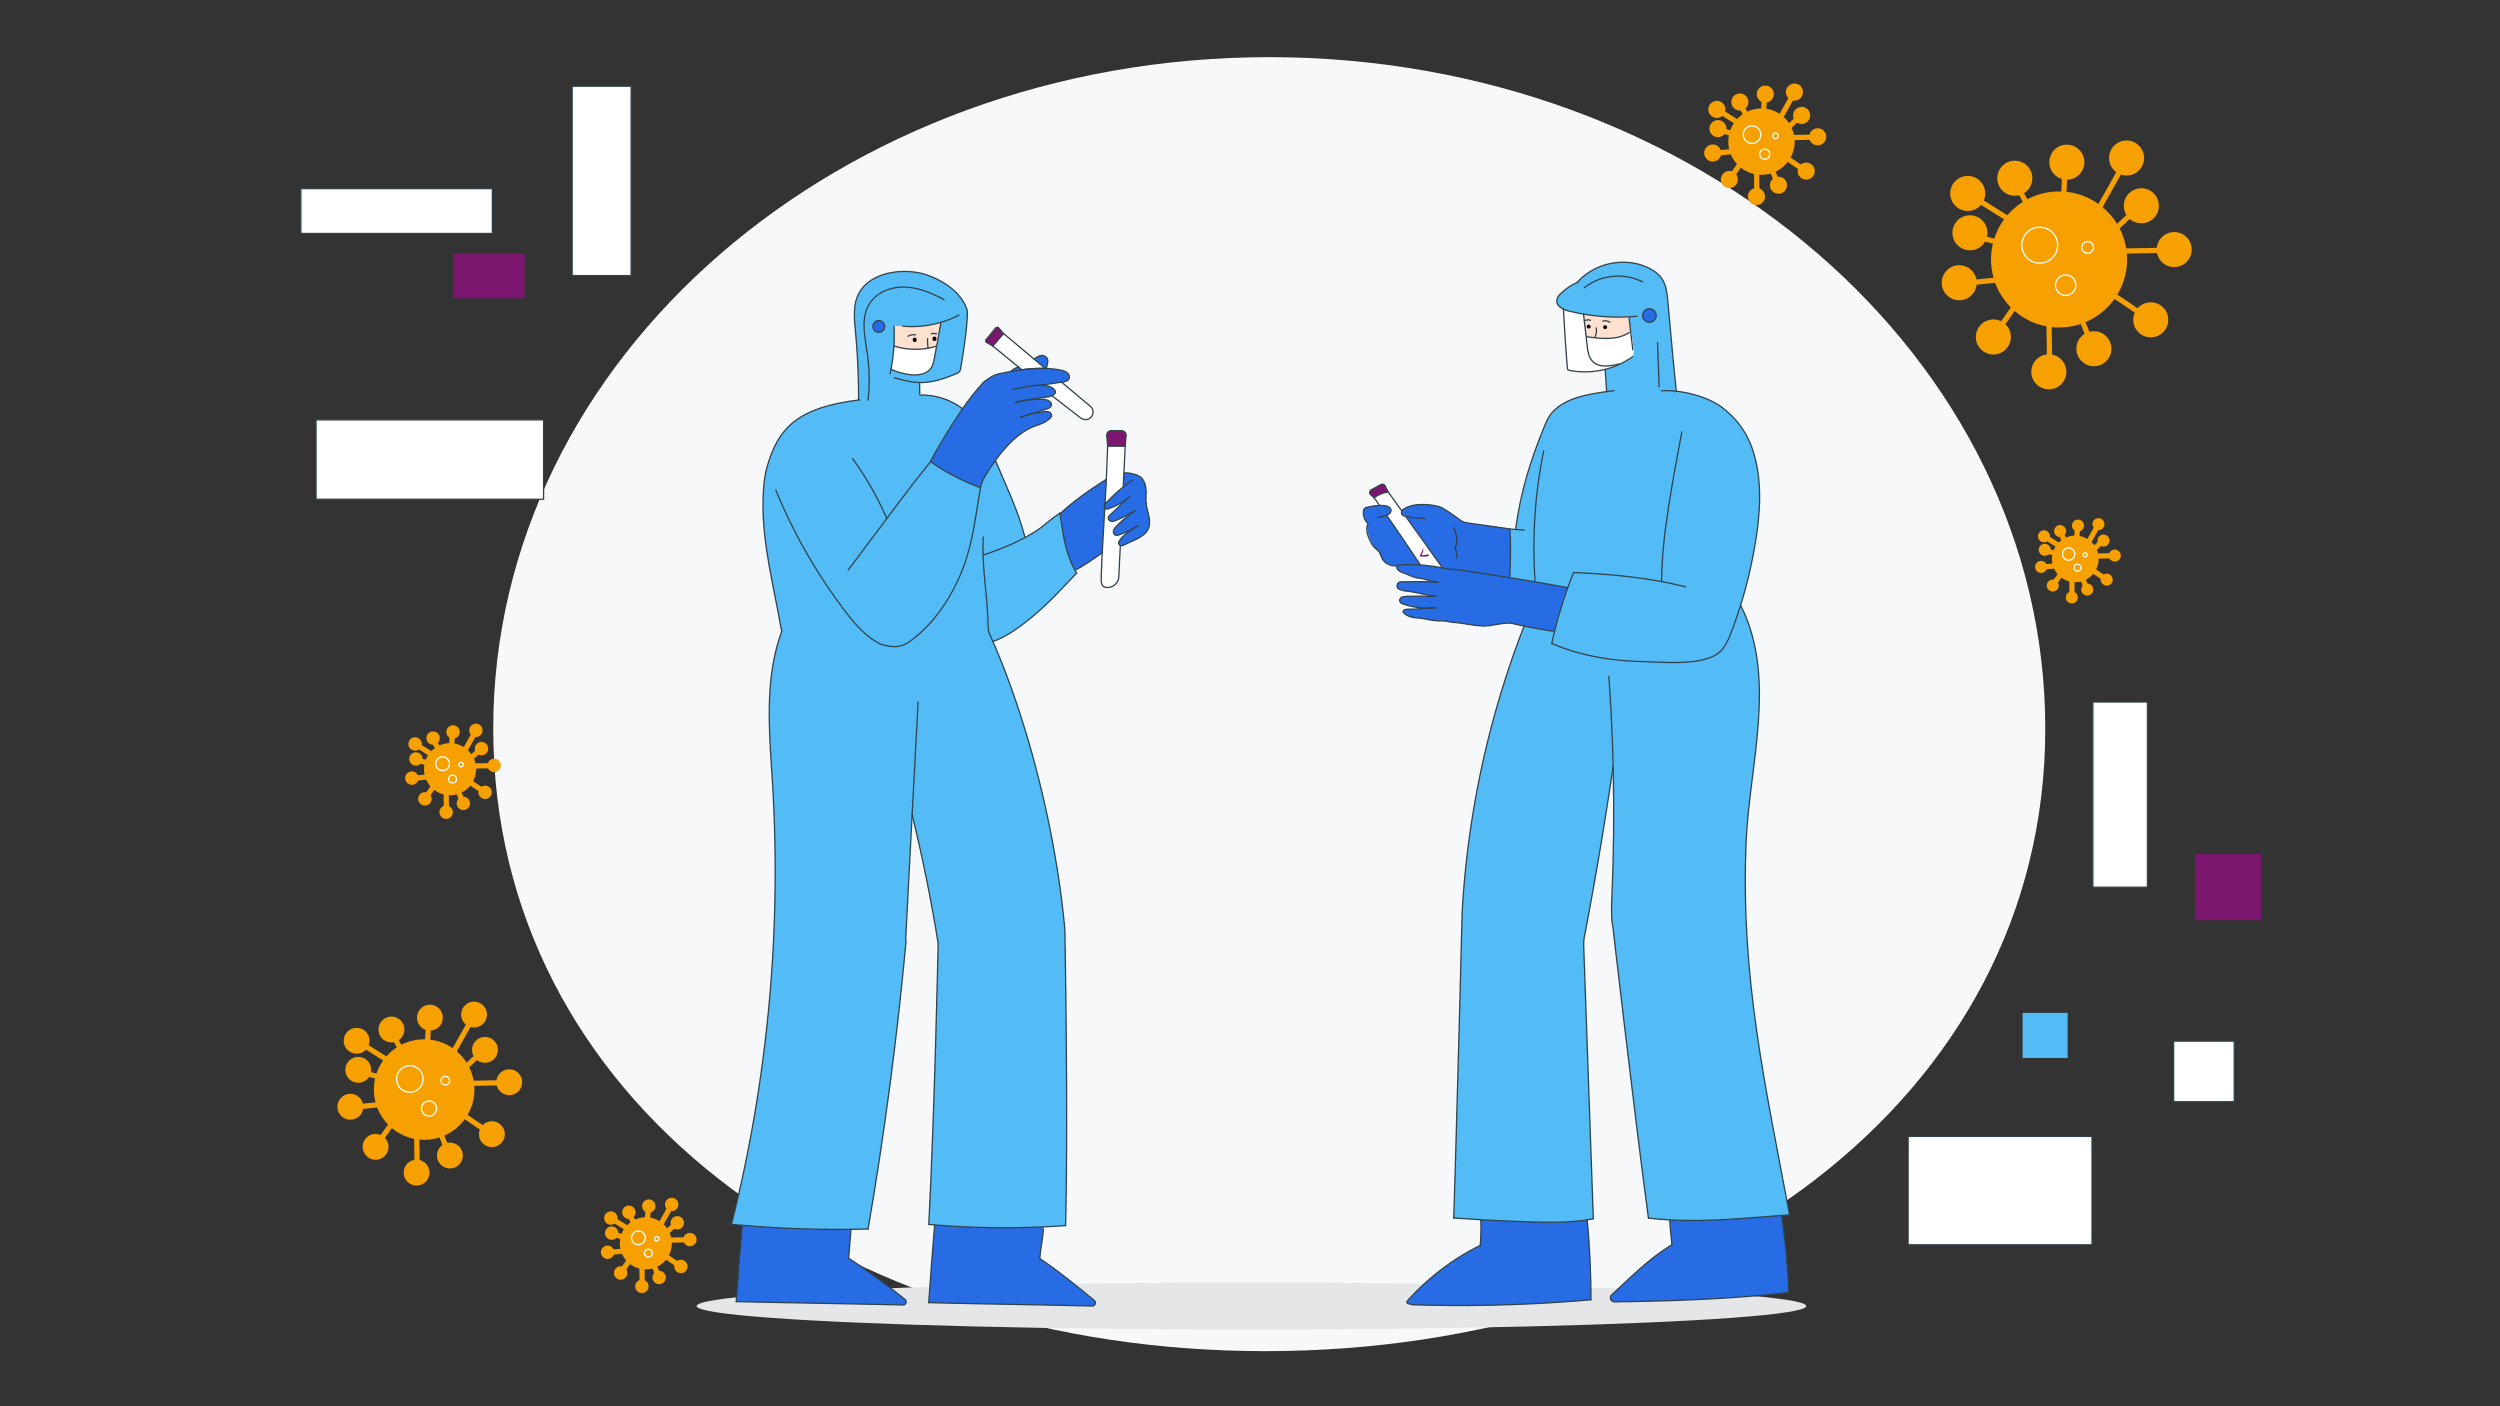 <svg xmlns="http://www.w3.org/2000/svg" viewBox="0 0 1920 1080"><rect x="0" y="0" width="1920" height="1080" fill="#333333" stroke="none"/><defs><style>.cls-1{fill:#f7f8fa;}.cls-2,.cls-9{fill:#fff;}.cls-12,.cls-13,.cls-2{stroke:#31434d;}.cls-12,.cls-13,.cls-2,.cls-6,.cls-7{stroke-linecap:round;stroke-miterlimit:10;}.cls-3{fill:#7b176e;}.cls-4{fill:#53bcf7;}.cls-5{fill:#f6a001;}.cls-12,.cls-6,.cls-7{fill:none;}.cls-6{stroke:#f6a001;stroke-width:4px;}.cls-7{stroke:#fff;}.cls-8{fill:#e5e6e8;}.cls-10,.cls-13{fill:#276ce4;}.cls-11{fill:#ffe1cf;}</style></defs><title>2019-nC0v10</title><g id="background"><path class="cls-1" d="M1570.77,559.55c0,284.79-269.68,478.13-598.83,478.13S378.81,844.34,378.81,559.55,645.64,43.9,974.79,43.9,1570.77,274.77,1570.77,559.55Z"/><rect class="cls-2" x="439.41" y="66.2" width="45.3" height="145.45"/><rect class="cls-3" x="347.88" y="195" width="55.01" height="34.1"/><rect class="cls-2" x="242.72" y="322.46" width="174.74" height="60.96"/><rect class="cls-2" x="1607.31" y="539.16" width="41.92" height="142.18"/><rect class="cls-3" x="1685.77" y="655.92" width="50.84" height="50.84"/><rect class="cls-2" x="1465.44" y="872.78" width="141.22" height="83.22"/><rect class="cls-2" x="1669.34" y="799.59" width="46.55" height="46.55"/><rect class="cls-4" x="1553.36" y="777.9" width="34.6" height="34.6"/><rect class="cls-2" x="231.05" y="144.85" width="147.07" height="34.45"/><circle class="cls-5" cx="1581.37" cy="199.27" r="52.25"/><line class="cls-6" x1="1573.48" y1="233.33" x2="1574.12" y2="284.56"/><line class="cls-6" x1="1511.21" y1="148.57" x2="1552.52" y2="174.55"/><line class="cls-6" x1="1604.72" y1="172.93" x2="1631.85" y2="124.59"/><line class="cls-6" x1="1542.92" y1="214.11" x2="1508.1" y2="217.64"/><line class="cls-6" x1="1586.38" y1="120.19" x2="1583.33" y2="183.16"/><polyline class="cls-6" points="1638.53 162.75 1606.05 193.2 1666.22 192.18"/><line class="cls-6" x1="1556.3" y1="222.53" x2="1531.53" y2="257.79"/><line class="cls-6" x1="1587.53" y1="217.93" x2="1605.41" y2="261.86"/><line class="cls-6" x1="1600.29" y1="211.17" x2="1644.47" y2="241.04"/><path class="cls-6" d="M1518.72,182.45c14.6,2.35,16.22,5.05,30.81,7.4"/><path class="cls-6" d="M1549.83,142.84c4.72,12.33,10.23,16.64,15,29"/><circle class="cls-5" cx="1669.79" cy="191.67" r="13.46"/><circle class="cls-5" cx="1511.21" cy="148.57" r="13.46"/><circle class="cls-5" cx="1644.56" cy="158.03" r="13.46"/><circle class="cls-5" cx="1547.38" cy="136.88" r="13.46"/><circle class="cls-5" cx="1587.34" cy="124.54" r="13.46"/><circle class="cls-5" cx="1512.92" cy="178.8" r="13.46"/><circle class="cls-5" cx="1633.22" cy="121.34" r="13.46"/><circle class="cls-5" cx="1530.9" cy="258.79" r="13.46"/><circle class="cls-5" cx="1504.7" cy="217.15" r="13.46"/><circle class="cls-5" cx="1608.11" cy="267.81" r="13.46"/><circle class="cls-5" cx="1651.76" cy="245.63" r="13.46"/><circle class="cls-5" cx="1573.49" cy="285.56" r="13.46"/><circle class="cls-7" cx="1566.51" cy="188.28" r="13.78"/><circle class="cls-7" cx="1603.33" cy="190.05" r="4.48"/><circle class="cls-7" cx="1586.45" cy="219.01" r="7.85"/><circle class="cls-5" cx="325.75" cy="836.78" r="38.62"/><line class="cls-6" x1="319.92" y1="861.95" x2="320.39" y2="899.82"/><line class="cls-6" x1="273.89" y1="799.3" x2="304.43" y2="818.5"/><line class="cls-6" x1="343.01" y1="817.31" x2="363.07" y2="781.57"/><line class="cls-6" x1="297.33" y1="847.74" x2="271.6" y2="850.35"/><line class="cls-6" x1="329.45" y1="778.33" x2="327.2" y2="824.87"/><polyline class="cls-6" points="368 809.78 343.99 832.29 388.47 831.53"/><line class="cls-6" x1="307.22" y1="853.97" x2="288.91" y2="880.03"/><line class="cls-6" x1="330.31" y1="850.57" x2="343.52" y2="883.04"/><line class="cls-6" x1="339.73" y1="845.57" x2="372.39" y2="867.65"/><path class="cls-6" d="M279.45,824.34c10.78,1.74,12,3.73,22.77,5.47"/><path class="cls-6" d="M302.44,795.07c3.49,9.11,7.56,12.3,11.05,21.41"/><circle class="cls-5" cx="391.1" cy="831.16" r="9.95"/><circle class="cls-5" cx="273.89" cy="799.3" r="9.95"/><circle class="cls-5" cx="372.46" cy="806.3" r="9.95"/><circle class="cls-5" cx="300.63" cy="790.66" r="9.95"/><circle class="cls-5" cx="330.16" cy="781.54" r="9.95"/><circle class="cls-5" cx="275.15" cy="821.64" r="9.95"/><circle class="cls-5" cx="364.08" cy="779.18" r="9.95"/><circle class="cls-5" cx="288.45" cy="880.77" r="9.95"/><circle class="cls-5" cx="269.08" cy="849.99" r="9.95"/><circle class="cls-5" cx="345.52" cy="887.44" r="9.95"/><circle class="cls-5" cx="377.78" cy="871.04" r="9.95"/><circle class="cls-5" cx="319.93" cy="900.56" r="9.95"/><circle class="cls-7" cx="314.77" cy="828.65" r="10.19"/><circle class="cls-7" cx="341.99" cy="829.96" r="3.31"/><circle class="cls-7" cx="329.5" cy="851.37" r="5.8"/><circle class="cls-5" cx="495.98" cy="954.88" r="20"/><line class="cls-6" x1="492.96" y1="967.92" x2="493.21" y2="987.53"/><line class="cls-6" x1="469.13" y1="935.47" x2="484.94" y2="945.42"/><line class="cls-6" x1="504.92" y1="944.8" x2="515.31" y2="926.29"/><line class="cls-6" x1="481.26" y1="960.56" x2="467.94" y2="961.91"/><line class="cls-6" x1="497.9" y1="924.61" x2="496.73" y2="948.72"/><polyline class="cls-6" points="517.87 940.9 505.43 952.56 528.47 952.17"/><line class="cls-6" x1="486.39" y1="963.78" x2="476.91" y2="977.28"/><line class="cls-6" x1="498.34" y1="962.02" x2="505.19" y2="978.84"/><line class="cls-6" x1="503.23" y1="959.44" x2="520.14" y2="970.87"/><path class="cls-6" d="M472,948.44c5.59.9,6.21,1.93,11.8,2.83"/><path class="cls-6" d="M483.91,933.28c1.81,4.72,3.92,6.37,5.72,11.09"/><circle class="cls-5" cx="529.83" cy="951.97" r="5.15"/><circle class="cls-5" cx="469.13" cy="935.47" r="5.15"/><circle class="cls-5" cx="520.17" cy="939.1" r="5.15"/><circle class="cls-5" cx="482.97" cy="931" r="5.15"/><circle class="cls-5" cx="498.27" cy="926.27" r="5.15"/><circle class="cls-5" cx="469.78" cy="947.04" r="5.15"/><circle class="cls-5" cx="515.83" cy="925.05" r="5.15"/><circle class="cls-5" cx="476.67" cy="977.66" r="5.15"/><circle class="cls-5" cx="466.64" cy="961.73" r="5.15"/><circle class="cls-5" cx="506.22" cy="981.12" r="5.15"/><circle class="cls-5" cx="522.93" cy="972.63" r="5.15"/><circle class="cls-5" cx="492.97" cy="987.91" r="5.15"/><circle class="cls-7" cx="490.3" cy="950.67" r="5.28"/><circle class="cls-7" cx="504.39" cy="951.35" r="1.71"/><circle class="cls-7" cx="497.93" cy="962.44" r="3"/><circle class="cls-5" cx="345.64" cy="590.75" r="20"/><line class="cls-6" x1="342.61" y1="603.78" x2="342.86" y2="623.4"/><line class="cls-6" x1="318.78" y1="571.34" x2="334.59" y2="581.28"/><line class="cls-6" x1="354.57" y1="580.66" x2="364.96" y2="562.16"/><line class="cls-6" x1="330.92" y1="596.43" x2="317.59" y2="597.78"/><line class="cls-6" x1="347.55" y1="560.48" x2="346.39" y2="584.58"/><polyline class="cls-6" points="367.52 576.77 355.08 588.42 378.12 588.03"/><line class="cls-6" x1="336.04" y1="599.65" x2="326.56" y2="613.15"/><line class="cls-6" x1="348" y1="597.89" x2="354.84" y2="614.71"/><line class="cls-6" x1="352.88" y1="595.3" x2="369.79" y2="606.74"/><path class="cls-6" d="M321.65,584.31c5.59.9,6.21,1.93,11.8,2.83"/><path class="cls-6" d="M333.56,569.15c1.81,4.71,3.92,6.37,5.72,11.08"/><circle class="cls-5" cx="379.48" cy="587.84" r="5.15"/><circle class="cls-5" cx="318.78" cy="571.34" r="5.15"/><circle class="cls-5" cx="369.82" cy="574.96" r="5.15"/><circle class="cls-5" cx="332.63" cy="566.87" r="5.15"/><circle class="cls-5" cx="347.92" cy="562.14" r="5.15"/><circle class="cls-5" cx="319.43" cy="582.91" r="5.15"/><circle class="cls-5" cx="365.49" cy="560.92" r="5.15"/><circle class="cls-5" cx="326.32" cy="613.53" r="5.15"/><circle class="cls-5" cx="316.29" cy="597.59" r="5.15"/><circle class="cls-5" cx="355.87" cy="616.98" r="5.15"/><circle class="cls-5" cx="372.58" cy="608.49" r="5.15"/><circle class="cls-5" cx="342.62" cy="623.78" r="5.15"/><circle class="cls-7" cx="339.95" cy="586.54" r="5.28"/><circle class="cls-7" cx="354.04" cy="587.22" r="1.71"/><circle class="cls-7" cx="347.58" cy="598.31" r="3"/><circle class="cls-5" cx="1352.81" cy="108.78" r="25.51"/><line class="cls-6" x1="1348.96" y1="125.41" x2="1349.27" y2="150.43"/><line class="cls-6" x1="1318.55" y1="84.03" x2="1338.73" y2="96.71"/><line class="cls-6" x1="1364.21" y1="95.92" x2="1377.47" y2="72.31"/><line class="cls-6" x1="1334.04" y1="116.03" x2="1317.04" y2="117.75"/><line class="cls-6" x1="1355.26" y1="70.17" x2="1353.77" y2="100.92"/><polyline class="cls-6" points="1380.73 90.95 1364.87 105.82 1394.25 105.32"/><line class="cls-6" x1="1340.57" y1="120.14" x2="1328.48" y2="137.35"/><line class="cls-6" x1="1355.82" y1="117.89" x2="1364.55" y2="139.34"/><line class="cls-6" x1="1362.05" y1="114.59" x2="1383.63" y2="129.18"/><path class="cls-6" d="M1322.22,100.57c7.13,1.14,7.92,2.46,15,3.61"/><path class="cls-6" d="M1337.41,81.23c2.31,6,5,8.12,7.3,14.14"/><circle class="cls-5" cx="1395.99" cy="105.07" r="6.57"/><circle class="cls-5" cx="1318.55" cy="84.03" r="6.57"/><circle class="cls-5" cx="1383.67" cy="88.65" r="6.57"/><circle class="cls-5" cx="1336.22" cy="78.32" r="6.57"/><circle class="cls-5" cx="1355.73" cy="72.29" r="6.57"/><circle class="cls-5" cx="1319.39" cy="98.78" r="6.57"/><circle class="cls-5" cx="1378.13" cy="70.73" r="6.57"/><circle class="cls-5" cx="1328.17" cy="137.84" r="6.57"/><circle class="cls-5" cx="1315.38" cy="117.51" r="6.57"/><circle class="cls-5" cx="1365.87" cy="142.25" r="6.57"/><circle class="cls-5" cx="1387.19" cy="131.42" r="6.57"/><circle class="cls-5" cx="1348.97" cy="150.92" r="6.57"/><circle class="cls-7" cx="1345.56" cy="103.41" r="6.73"/><circle class="cls-7" cx="1363.54" cy="104.28" r="2.19"/><circle class="cls-7" cx="1355.29" cy="118.42" r="3.83"/><circle class="cls-5" cx="1593.84" cy="429.26" r="17.91"/><line class="cls-6" x1="1591.13" y1="440.94" x2="1591.35" y2="458.51"/><line class="cls-6" x1="1569.78" y1="411.88" x2="1583.95" y2="420.79"/><line class="cls-6" x1="1601.84" y1="420.23" x2="1611.15" y2="403.66"/><line class="cls-6" x1="1580.66" y1="434.35" x2="1568.72" y2="435.56"/><line class="cls-6" x1="1595.56" y1="402.15" x2="1594.51" y2="423.74"/><polyline class="cls-6" points="1613.44 416.74 1602.3 427.18 1622.93 426.83"/><line class="cls-6" x1="1585.24" y1="437.24" x2="1576.75" y2="449.33"/><line class="cls-6" x1="1595.95" y1="435.66" x2="1602.08" y2="450.72"/><line class="cls-6" x1="1600.32" y1="433.34" x2="1615.47" y2="443.59"/><path class="cls-6" d="M1572.36,423.49c5,.81,5.56,1.74,10.56,2.54"/><path class="cls-6" d="M1583,409.92c1.61,4.22,3.5,5.7,5.12,9.93"/><circle class="cls-5" cx="1624.15" cy="426.66" r="4.62"/><circle class="cls-5" cx="1569.78" cy="411.88" r="4.62"/><circle class="cls-5" cx="1615.5" cy="415.13" r="4.62"/><circle class="cls-5" cx="1582.19" cy="407.87" r="4.62"/><circle class="cls-5" cx="1595.89" cy="403.64" r="4.62"/><circle class="cls-5" cx="1570.37" cy="422.24" r="4.62"/><circle class="cls-5" cx="1611.62" cy="402.55" r="4.62"/><circle class="cls-5" cx="1576.54" cy="449.67" r="4.62"/><circle class="cls-5" cx="1567.55" cy="435.39" r="4.62"/><circle class="cls-5" cx="1603.01" cy="452.76" r="4.62"/><circle class="cls-5" cx="1617.97" cy="445.16" r="4.62"/><circle class="cls-5" cx="1591.14" cy="458.85" r="4.62"/><circle class="cls-7" cx="1588.75" cy="425.5" r="4.72"/><circle class="cls-7" cx="1601.37" cy="426.1" r="1.54"/><circle class="cls-7" cx="1595.58" cy="436.03" r="2.69"/><ellipse class="cls-8" cx="961.09" cy="1003.05" rx="426.1" ry="18.09"/></g><g id="doctor2"><path class="cls-4" d="M1266.74,237.1a5.2,5.2,0,1,1-5.2,5.2A5.19,5.19,0,0,1,1266.74,237.1Z"/><path class="cls-3" d="M1063.77,373.28l2.3,4.54c-4.28.63-7,2-10.82,4.45l-2.49-2.17a2.4,2.4,0,0,1,.44-3.93l7.29-3.92A2.4,2.4,0,0,1,1063.77,373.28Z"/><path class="cls-9" d="M1059.56,388.22c-1.38-1.91-2.81-3.89-4.31-6,3.78-2.41,6.54-3.82,10.82-4.45l10.51,14.68a2.82,2.82,0,0,0,2,3.85c.3.07.59.13.89.18l28.41,39.67a132.75,132.75,0,0,0-17-2.27c-8.81-12.94-15.7-23.61-26-38.26l.39-.17c1.38-.64,2.82-1.65,3-3.16.35-2.66-3.14-4-5.83-4.1C1061.49,388.2,1060.52,388.19,1059.56,388.22Z"/><path class="cls-10" d="M1368.26,933.46a534.3,534.3,0,0,1,5.51,59.1c-42.62,5.07-91.35,6.65-133.81,7.23a3.11,3.11,0,0,1-2.14-5.41c14.71-13.53,29.07-28.19,46.25-38.42-.61-6.36-1.4-12.72-1.71-19.08C1311.35,938.45,1338.74,935.63,1368.26,933.46Z"/><path class="cls-10" d="M1218.94,936.87c1.86,18.08,3.06,43.48,2.9,61.36a1156.18,1156.18,0,0,1-136.9,3.83l-3.47-.88a1.23,1.23,0,0,1-.61-2,186.45,186.45,0,0,1,56-42.7,158.42,158.42,0,0,0,.41-19.73q19.49,1.13,39,1.69C1190.47,938.86,1204.94,939,1218.94,936.87Z"/><path class="cls-4" d="M1238.83,588.74q-9.55,65.38-22,130.32a33.52,33.52,0,0,0-.58,7.48c.81,23,5.11,145.27,7.37,209.51-1.57.31-3.14.58-4.72.82-14,2.16-28.47,2-42.7,1.57q-19.52-.57-39-1.69-10.38-.59-20.76-1.34c2.63-82.11,6.46-234.71,6.46-234.71a716.65,716.65,0,0,1,47.59-219.87q11.32,2.37,22.78,4l.59.15c-.79,3.17-1.5,6.27-2.12,9.22,22.35,9.7,46.44,13.42,70.7,14,15.41.34,48.94,3.81,59.92-9.06,3.34-3.92,5.36-8.76,7.21-13.56,2.6-6.75,5-13.64,7.17-20.61,28.35,55.92,6.61,122.67,4.2,182.28-4.2,104,14.61,185.29,33.4,285.84l-6.11.43c-29.52,2.17-56.91,5-85.9,3.42q-8.1-.43-16.4-1.37c-11-81.62-27.44-224.9-27.44-224.9-1.28-3.88-.83-17-.65-21Q1240.07,639.19,1238.83,588.74Z"/><path class="cls-9" d="M1222.81,277.22c4.86,5.41,13.51,4.13,20.55,2.29l.19.42a63.75,63.75,0,0,1-38.45,4.51h0a1.67,1.67,0,0,1-1.34-1.51q-1.86-22.73-3-45.49a23,23,0,0,0,4.15,1.44q5.58,1.38,11.25,2.35,1.39,12.15,2.78,24.29C1219.41,269.67,1220,274.11,1222.81,277.22Z"/><path class="cls-10" d="M1073.26,434.61a2.11,2.11,0,0,1,1.58-.84,135,135,0,0,1,33,2.43c1.43.28,2.86.59,4.28.92l6.77.38q20.31,2.88,40.55,6.15,22.33,3.59,44.59,7.67A348.49,348.49,0,0,0,1193.89,485l-.59-.15q-11.44-1.6-22.78-4-4.38-.9-8.73-1.92c-6.08-1.42-16.53,2.18-23.3,1.83-7.24-.37-14.24-2-21.42-2.68a31.21,31.21,0,0,1-4-.54,27.44,27.44,0,0,0-6.45-.66c-6.58.14-12.54-1.92-17.3-2.2-4.38-.27-9.22-1.17-11.83-4.69.1-1.68,2.35-2.13,4-2.1,1.29,0,2.49-.13,3.77,0a8.91,8.91,0,0,0,2.41-.18c2.58-.42,5.16-.54,7.75-.74-.83-.57-2.67,0-3.67-.08-1.67-.14-3.35-.36-5-.65a59.41,59.41,0,0,1-10.06-2.66,2.66,2.66,0,0,1,.2-5.07,21.8,21.8,0,0,1,4.88-.55c3.23-.05,6.47-.07,9.7-.05,1.56,0,3.12,0,4.68,0,.72,0,1.5.12,2.21.06.13,0,1.07-.18,1.06-.18l-8.73-2.08a82.93,82.93,0,0,0-9.81-1.63,17,17,0,0,1-6.55-1.67l-.06,0a3,3,0,0,1,1.54-5.53c4.57,0,9.14-.13,13.71-.14,2.29,0,4.58,0,6.86.06,1.07,0,2.16.13,3.22.1.53,0,1.44-.43,1.72-.42-2.31,0-4-1-6.06-1.65a28.41,28.41,0,0,0-5.14-.72c-3.72-.36-6.51-1.75-10-3.23-2.38-1-5.6-1.68-7-3.82A2.1,2.1,0,0,1,1073.26,434.61Z"/><path class="cls-10" d="M1062.45,388.24c2.69.11,6.18,1.44,5.83,4.1-.2,1.51-1.64,2.52-3,3.16l-.39.17c10.34,14.65,17.23,25.32,26,38.26a132.57,132.57,0,0,0-16.07-.16,2.11,2.11,0,0,0-1.58.84,16.62,16.62,0,0,1-11-3.93c-.62-.6-4.07-7.46-3.35-7.46-4.24-.75-11.21-17.52-8.09-21a10.76,10.76,0,0,1-3.26-11.51l1-.75a42.9,42.9,0,0,1,11-1.75C1060.52,388.19,1061.49,388.2,1062.45,388.24Z"/><path class="cls-10" d="M1079.64,396.34a1,1,0,0,0-.51-.3c-.49-.08-1,0-1.47-.06a2.11,2.11,0,0,1-1.46-2.35c.6-4.5,9.39-5.78,12.84-6.09a53.33,53.33,0,0,1,14.35,1.07,14.82,14.82,0,0,1,6,2.54c.34.24.7.48,1.06.69,2.88,1.67,8.33,5.6,11.29,7.78a10.11,10.11,0,0,0,4.61,1.88l33.2,4.7c1,12.47.46,27.34-.06,37.45q-20.24-3.27-40.55-6.15l-6.77-.38c-1.42-.33-2.85-.64-4.28-.92-.77-.15-2.54-3.54-3-4.24l-3.48-4.85-7.44-10.39-7.82-10.93-4-5.52C1081.63,399.55,1080.56,397.19,1079.64,396.34Z"/><path class="cls-4" d="M1233.88,300.76l-1.11-17.07a63.15,63.15,0,0,0,10.78-3.76l-.19-.42c-7,1.84-15.69,3.12-20.55-2.29-2.8-3.11-3.4-7.55-3.87-11.7q-1.39-12.13-2.78-24.29-5.67-1-11.25-2.35a23,23,0,0,1-4.15-1.44c-2.89-1.37-5.26-3.46-5.13-6.47.09-2.32,1.75-4.24,3.43-5.83a44.93,44.93,0,0,1,12.25-8.24c12.93-14.88,36-19.83,53.91-11.54,4.56,2.1,8.87,5.09,11.53,9.34,2.85,4.58,3.51,10.15,4,15.52,2.16,23,4.09,47,6.52,70.24,12.63,1.37,26.81,5.94,35.48,12.64,15,11.59,22.7,25.62,26.38,44.22,4.59,23.25,1.35,47.76-3.1,70.76a342.75,342.75,0,0,1-9.28,36.83c-2.18,7-4.57,13.86-7.17,20.61-1.85,4.8-3.87,9.64-7.21,13.56-11,12.87-44.51,9.4-59.92,9.06-24.26-.54-48.35-4.26-70.7-14,.62-2.95,1.33-6.05,2.12-9.22a348.49,348.49,0,0,1,10.18-33.64q-22.24-4.08-44.59-7.67c.52-10.11,1.08-25,.06-37.45l.83.12c.5.07,2,.18,3.74.29,3.79-27.81,11.16-52.68,21.89-78.91,1.66-4.08,3.48-8.23,6.53-11.41C1202.17,306.25,1216.36,303.13,1233.88,300.76Zm38-58.46a5.2,5.2,0,1,0-5.19,5.2A5.19,5.19,0,0,0,1271.93,242.3Z"/><path class="cls-11" d="M1251.3,245.79c-.12-.72-.23-1.45-.34-2.17-.2-1.32-12.48.12-13.84.06-7.09-.34-14-1.67-21.08-2.42,1.07,7.88,2.9,16.32,2.9,24.26.47,4.15,1.07,8.59,3.87,11.7,6.58,7.31,21.07,3.6,28-1.19a9.07,9.07,0,0,0,3.1-3.18c.88-1.76.73-3.85.52-5.81C1253.68,259.91,1252.42,252.85,1251.3,245.79Z"/><path class="cls-9" d="M1252.91,255.8c-10.9,3.81-22.76,6.44-34.35,3a67.41,67.41,0,0,1,.38,6.76c.47,4.15,1.07,8.59,3.87,11.7,6.58,7.31,21.07,3.6,28-1.19a9.07,9.07,0,0,0,3.1-3.18c.88-1.76.73-3.85.52-5.81C1254,263.28,1253.5,259.53,1252.91,255.8Z"/><path class="cls-3" d="M1092.82,421.09a12.69,12.69,0,0,1-.53,1.5c-.18.45-.28.93-.47,1.38a20.5,20.5,0,0,1-1.46,2.68.49.49,0,0,0,.42.73,30.42,30.42,0,0,0,3.31.11,10.8,10.8,0,0,0,1.7-.2c.49-.08,1.26-.19,1.5-.7a.5.5,0,0,0-.17-.65c-.46-.32-1.2-.05-1.69.05s-1,.18-1.51.27a11.79,11.79,0,0,1-3.14.14l.42.74a22.42,22.42,0,0,0,1.45-2.9,5.16,5.16,0,0,0,.41-1.44,8.59,8.59,0,0,0-.06-1.68c0-.1-.15-.14-.18,0Z"/><path class="cls-12" d="M1374.38,933h0c-18.8-100.55-37.6-181.86-33.4-285.84,2.41-59.6,24.15-126.36-4.2-182.28"/><path class="cls-12" d="M1116.47,935.41c2.63-82.11,6.46-234.71,6.46-234.71a716.71,716.71,0,0,1,47.59-219.88"/><path class="cls-12" d="M1266,935.51c-11-81.62-27.44-224.9-27.44-224.9-1.28-3.88-.83-17-.65-21q2.2-50.39,1-100.84-.84-34.74-3.33-69.41"/><path class="cls-12" d="M1276.13,446.67c0-33.84,8.43-77,15.53-115"/><path class="cls-12" d="M1275.86,300.16c14.43-1.05,35.46,4.1,46.91,12.94,15,11.59,22.7,25.62,26.38,44.22,4.59,23.25,1.35,47.76-3.1,70.76a341.86,341.86,0,0,1-16.45,57.44c-1.85,4.8-3.87,9.64-7.21,13.56-11,12.87-44.51,9.4-59.92,9.06-24.26-.54-48.35-4.26-70.7-14"/><path class="cls-12" d="M1164.08,405.84c3.78-27.9,11.16-51.84,21.92-78.14,1.66-4.08,3.48-8.23,6.53-11.41,10.65-11.09,26.85-13.74,47-16.26"/><path class="cls-12" d="M1208.62,439.69c-1.52,3.55-3,7.47-4.55,11.63a338.59,338.59,0,0,0-12.3,42.86"/><path class="cls-12" d="M1208.62,439.69c29,1.29,57.81,3.86,85.92,11"/><path class="cls-12" d="M1104.58,447.42c-4.47-.44-9.93-2.88-14.4-3.33-3.72-.36-6.51-1.75-10-3.23-2.38-1-5.6-1.68-7-3.82a2.1,2.1,0,0,1,1.64-3.27,134.64,134.64,0,0,1,37.32,3.35l6.77.38q42.71,6.06,85.14,13.82"/><path class="cls-12" d="M1104.6,447.16c-9.25-.7-19.25-.38-28.73-.29a3,3,0,0,0-1.54,5.52l.06,0a17.19,17.19,0,0,0,6.55,1.68c7,.83,14.79,3.12,21.8,3.95"/><path class="cls-12" d="M1102.74,458.06q-10.44-.29-20.91-.11a20.7,20.7,0,0,0-4.88.55,2.66,2.66,0,0,0-.2,5.07,59.43,59.43,0,0,0,26,3.22"/><path class="cls-12" d="M1102.72,466.79c-8.7-.19-12.46,1.26-21.17,1.07-1.69,0-3.94.42-4,2.11,2.61,3.52,7.45,4.41,11.83,4.68,4.76.29,10.72,2.34,17.3,2.21a26.92,26.92,0,0,1,6.45.66,33.09,33.09,0,0,0,4,.53c7.18.66,14.18,2.32,21.42,2.69,6.77.34,17.22-3.26,23.3-1.84q15.62,3.66,31.51,5.92"/><path class="cls-12" d="M1094.63,398a69.27,69.27,0,0,1-16.05-1.63,2.84,2.84,0,0,1-.87-5.18,25.48,25.48,0,0,1,11.33-3.63,53.33,53.33,0,0,1,14.35,1.07,15.1,15.1,0,0,1,6,2.54h0a12,12,0,0,0,1.06.69c2.88,1.67,8.32,5.61,11.29,7.78a10.24,10.24,0,0,0,4.61,1.89l33.2,4.69.83.12c1.24.17,8.91.6,10.15.77"/><path class="cls-12" d="M1058.24,397.35a19.75,19.75,0,0,0,6.63-1.68c.29-.11.58-.27.88-.37a3.65,3.65,0,0,0,2.11-1.7c1.81-3.5-2.32-5.23-5.41-5.36-1,0-1.93-.05-2.89,0a42.9,42.9,0,0,0-11,1.75,3.53,3.53,0,0,0-1.31,2.1,10.86,10.86,0,0,0,3.14,9.74.73.73,0,0,1,.16.88c-2.44,4.6,1.1,12.14,3.6,16,1.43,2.21,3.61,3.24,5.12,5.05s1.7,4.46,3,6.34c2.18,3.25,6.91,5,10.77,4.46"/><path class="cls-12" d="M1159.54,406.2c1,12.47.46,27.34-.06,37.45"/><path class="cls-12" d="M1055.25,382.27c3.78-2.41,6.54-3.82,10.82-4.45"/><path class="cls-12" d="M1064.87,395.67c10.34,14.65,17.23,25.32,26,38.26"/><path class="cls-12" d="M1079.47,396.53l28.41,39.67.11.16"/><path class="cls-12" d="M1059.56,388.22c-1.38-1.91-2.81-3.89-4.31-6l-2.49-2.16a2.41,2.41,0,0,1,.44-3.94l7.29-3.92a2.4,2.4,0,0,1,3.28,1l2.3,4.53,10.51,14.68"/><path class="cls-12" d="M1185.54,346.34a370.24,370.24,0,0,0-6.59,99.87"/><path class="cls-12" d="M1116.23,405a20.18,20.18,0,0,1,1.67,15.62"/><path class="cls-12" d="M1117.39,420.66a20.44,20.44,0,0,1,1.53,8.13"/><path class="cls-12" d="M1287.37,300.23c-2.48-23.53-4.42-46.75-6.6-70-.51-5.37-1.17-10.93-4-15.51-2.66-4.26-7-7.24-11.53-9.35-17.92-8.3-41.07-3.31-54,11.63"/><path class="cls-12" d="M1233.88,300.76l-1.11-17.07"/><path class="cls-12" d="M1251.11,244.3l2.88,24.31"/><path class="cls-12" d="M1212.16,216.52a45.19,45.19,0,0,0-13.1,8.62c-1.68,1.59-3.34,3.52-3.43,5.83-.19,4.42,5,6.85,9.28,7.91a159.17,159.17,0,0,0,52.37,4"/><path class="cls-12" d="M1253.83,274a63.54,63.54,0,0,1-48.73,10.41h0a1.66,1.66,0,0,1-1.34-1.51q-1.86-22.73-3-45.49"/><circle class="cls-13" cx="1266.74" cy="242.3" r="5.2"/><path class="cls-12" d="M1216.82,220.92a42.11,42.11,0,0,1,44.65-4.43"/><path class="cls-12" d="M1273,263l1.21,34"/><path class="cls-12" d="M1216.16,241.23q1.39,12.15,2.78,24.29c.47,4.15,1.07,8.59,3.87,11.7,4.86,5.41,13.51,4.13,20.55,2.29"/><path class="cls-12" d="M1223.66,936.05c-2.26-64.23-6.56-186.53-7.37-209.5a33.57,33.57,0,0,1,.58-7.49q12.41-64.9,22-130.32"/><path class="cls-12" d="M1266,935.51q8.31.94,16.4,1.37c29,1.57,56.38-1.25,85.9-3.42l6.11-.43h0"/><path class="cls-12" d="M1116.47,935.41q10.38.75,20.76,1.34,19.49,1.13,39,1.69c14.23.42,28.7.59,42.7-1.57,1.58-.24,3.15-.51,4.72-.82"/><path class="cls-12" d="M1218.94,936.87c1.86,18.08,3.06,43.48,2.9,61.36"/><path class="cls-12" d="M1368.26,933.46a534.3,534.3,0,0,1,5.51,59.1"/><path class="cls-12" d="M1137.23,936.75a158.42,158.42,0,0,1-.41,19.73"/><path class="cls-12" d="M1284.07,956c-.61-6.36-1.4-12.72-1.71-19.08"/><path class="cls-12" d="M1284.07,956c-17.18,10.23-31.54,24.89-46.25,38.42a3.11,3.11,0,0,0,2.14,5.41c42.46-.58,91.19-2.16,133.81-7.23"/><path class="cls-12" d="M1136.82,956.48a186.45,186.45,0,0,0-56,42.7,1.23,1.23,0,0,0,.61,2l3.47.88a1156.18,1156.18,0,0,0,136.9-3.83"/><path class="cls-12" d="M1218.75,258.65c11,1.54,23.18,2.85,32.49-3.27"/><path class="cls-12" d="M1225.93,251.9a12.11,12.11,0,0,1-1,7"/><path d="M1220.11,252.32a1.5,1.5,0,0,0,0-3,1.5,1.5,0,0,0,0,3Z"/><path d="M1232.77,252.79a1.5,1.5,0,0,0,0-3,1.5,1.5,0,0,0,0,3Z"/><path class="cls-12" d="M1231,246.61a6.71,6.71,0,0,1,5.28.83"/><path class="cls-12" d="M1216.75,246.74c.81-1.09,3.48-1.41,4.64-.71"/></g><g id="doctor1"><path class="cls-10" d="M782.17,281.85l2.62,2.15c-3,.4-6,.88-9,1.42A29.54,29.54,0,0,1,782.17,281.85Z"/><path class="cls-10" d="M804.6,276.28c.51,2.15-.7,4.31-.88,6.51v.2l-1,0-8.46-7.09.18-.21a13.46,13.46,0,0,1,3.28-2,4.83,4.83,0,0,1,6,.83A4.12,4.12,0,0,1,804.6,276.28Z"/><path class="cls-4" d="M674.89,246.2a4.5,4.5,0,1,1-4.5,4.5A4.5,4.5,0,0,1,674.89,246.2Z"/><path class="cls-9" d="M861.45,397.72a97.3,97.3,0,0,0,10.08-5.49l.11.19a80,80,0,0,0-10.32,7.94q-2.07,1.86-4,3.89a8,8,0,0,0-2.08,3.14,3,3,0,0,0,1,3.38c1.12.69,2.57.27,3.81-.21l.73-.29a74,74,0,0,0,9.55-4.57l.13.22a35.65,35.65,0,0,0-9.44,7.57c-.14.17-.29.34-.43.52a12.8,12.8,0,0,0-1.29,1.91,2.19,2.19,0,0,0,1,3l-1.17,23.86a8.75,8.75,0,0,1-9.24,8.3c-4.63-.26-4.24-4.11-4.24-8.72,0-.11.58-14.8.58-14.8l.17-3,1.94-34.17a1.41,1.41,0,0,0,.57.45,3,3,0,0,0,2.11-.14,48.9,48.9,0,0,0,10.92-5.15c1-.63,2-1.3,2.93-2l-3,2.85-9.11,8.75c-.88.84-1.84,1.89-1.69,3.1a2.73,2.73,0,0,0,2.54,2.11,7.61,7.61,0,0,0,3.45-.79Q859.35,398.72,861.45,397.72Z"/><path class="cls-9" d="M864.16,342.62l-1,20.67L862.62,374a134.81,134.81,0,0,0-12.94,12,11.37,11.37,0,0,0-1.06,1.24l1-17,.08-2,1-25.61Z"/><path class="cls-9" d="M837.42,312.08a5.71,5.71,0,0,1,.27,8.55,5.91,5.91,0,0,1-7.85.25l-21.71-16.77-.14-.31c2.39-1.08,4-3,.67-5.51-2.65-2-6.24-2.45-9.45-2.48.38-.07,12-1.7,16.12-2.29v0Z"/><path class="cls-9" d="M794.23,275.86l8.46,7.09a109.86,109.86,0,0,0-17.9,1.05l-2.62-2.15-19.66-16.08,8.27-9.58,23.13,19.4Z"/><path class="cls-3" d="M861.24,330.76a3.61,3.61,0,0,1,3.59,3.91l-.67,7.95H850.67l-.72-7.93a3.61,3.61,0,0,1,3.59-3.93Z"/><path class="cls-3" d="M766.83,251.7l3.95,4.49-8.27,9.58L757.68,263a1.58,1.58,0,0,1-.39-2.18l7.25-8.71A1.62,1.62,0,0,1,766.83,251.7Z"/><path class="cls-10" d="M798.38,966.43c14.48,9.77,28.5,21.19,42,32.31a2.43,2.43,0,0,1-1.54,4.31c-39.25-1-86.21-1.61-125.57-2.61,1.23-18.07,3.13-43.71,4.54-59.59v-.11a662.78,662.78,0,0,0,83.49,1.48l.08,1.72c-.61,7.4-2.21,14.79-2.81,22.19Z"/><path class="cls-10" d="M695,997.93a2.42,2.42,0,0,1-1.56,4.31c-40-1-87.89-1.61-128-2.61,1.25-18.07,3.19-42.71,4.63-58.59,27.76,2.37,55.64,3.4,83.49,3.09q-.91,11.1-1.81,22.19Q674.12,981.08,695,997.93Z"/><path class="cls-10" d="M870.52,405.92l-.13-.22a74,74,0,0,1-9.55,4.57l-.73.29c-1.24.48-2.69.9-3.81.21a3,3,0,0,1-1-3.38,8,8,0,0,1,2.08-3.14q1.9-2,4-3.89a80,80,0,0,1,10.32-7.94l-.11-.19a97.3,97.3,0,0,1-10.08,5.49q-2.1,1-4.25,1.88a7.61,7.61,0,0,1-3.45.79,2.73,2.73,0,0,1-2.54-2.11c-.15-1.21.81-2.26,1.69-3.1l9.11-8.75,3-2.85c-1,.71-1.93,1.38-2.93,2a48.9,48.9,0,0,1-10.92,5.15,3,3,0,0,1-2.11.14,1.41,1.41,0,0,1-.57-.45l.17-3.17a11.37,11.37,0,0,1,1.06-1.24,134.81,134.81,0,0,1,12.94-12l.53-10.72a19.58,19.58,0,0,1,7,.73,15,15,0,0,1,5.58,2.29c3,2.23,4.15,6.18,4.39,9.91s-.27,7.48.22,11.17c.74,5.49,3.92,12.14,1.87,17.94-2.35,6.66-11.2,9.4-17,12.32a19.41,19.41,0,0,1-3.41,1.4,2.07,2.07,0,0,1-1.42-.1,2.19,2.19,0,0,1-1-3,12.8,12.8,0,0,1,1.29-1.91c.14-.18.29-.35.43-.52A35.65,35.65,0,0,1,870.52,405.92Z"/><path class="cls-10" d="M849.59,370.23l-1,17a3.73,3.73,0,0,0-.54,1.14,2.32,2.32,0,0,0,.37,2l-1.94,34.17h-.17c-5.25,4-14.86,10.46-20.73,13.45-8.07-14.73-9.1-28.38-11.53-43.47l.32-.05c7.58-7.93,25-20.14,35.19-26.29h.08Z"/><path class="cls-10" d="M787.16,307.46a52.2,52.2,0,0,0-7.34,1.52ZM784.79,284a109.86,109.86,0,0,1,17.9-1.05l1,0a70.34,70.34,0,0,1,10.88,1.28c2.25.45,4.6,1.08,6,3.1a3.71,3.71,0,0,1,.61,2.86c-.48,2.16-2.58,2.75-4.45,3.09l-1.39.2c-4.09.59-15.74,2.22-16.12,2.29,3.21,0,6.8.48,9.45,2.48,3.3,2.49,1.72,4.43-.67,5.51a11.55,11.55,0,0,1-2.87.88c-6,1-12,1.54-17.91,2.77a71.09,71.09,0,0,1,14.55-.76c2.85.25,6.55,2.14,5.6,4.84-.52,1.45-2.17,2.08-3.63,2.55L784.91,320c11.3-3.51,13.65-3.28,16.33-3.75a10.59,10.59,0,0,1,4.16.08,2.79,2.79,0,0,1,1.2,4.79c-3.07,2.76-7.21,4.58-11.23,5.91C783,331.15,772,343.17,764.47,353.6a148.57,148.57,0,0,0-8.7,13.5,24.24,24.24,0,0,0-2.76,7.43,167.13,167.13,0,0,1-38.47-20.06,464.59,464.59,0,0,1,24.74-40.53,171.34,171.34,0,0,1,16.13-20.31,15.89,15.89,0,0,1,2.68-2.08l1.85-1.24a23.08,23.08,0,0,1,8.26-3.43c2.53-.51,5.07-1,7.62-1.45h0C778.81,284.88,781.8,284.4,784.79,284Z"/><path class="cls-4" d="M826.81,440.16l-16,16.74c-11.16,11.72-33.15,31.2-48.34,35.68-.79-1.83-1.59-3.63-2.39-5.42a14.23,14.23,0,0,1-1.25-5.67c-.23-18.58-3.27-36.78-3.85-55.15,10.3-3.49,21.73-7.84,32.06-13.39A93.94,93.94,0,0,0,804,401.57c3-2.56,6.84-5.26,10-7.61,0,.2.07.41.1.61,2.43,15.09,3.46,28.74,11.53,43.47C826,438.74,826.39,439.45,826.81,440.16Z"/><path class="cls-4" d="M755,426.34c.58,18.37,3.62,36.57,3.85,55.15a14.23,14.23,0,0,0,1.25,5.67c.8,1.79,1.6,3.59,2.39,5.42,27.78,63.88,48.7,148.29,55.29,221.32,0,0,2.69,144.19.57,227.34q-8.52.6-17.06,1a662.78,662.78,0,0,1-83.49-1.48l-4.55-.38c4.51-86.51,7.21-215.82,7.21-215.82q-7.92-49.83-20-98.89-2.47,47.13-4.88,94.26l.15,3.57q-10.21,110.73-29.12,220.41c-4.37.12-8.74.19-13.11.24-27.85.31-55.73-.72-83.49-3.09-2.76-.23-5.51-.48-8.27-.74a1111.59,1111.59,0,0,0,31.57-337.51c-2.38-39.54-6.69-80.53,7-117.71-5.37-31.33-15-67.4-14.35-99.18.18-9.2.63-18.48,3.12-27.33,8.32-29.54,23.2-45.55,70.26-51.37q.07-26.1-2.34-52.12c-.72-7.81-1.6-15.79.2-23.42,5.37-22.76,36.57-27,55.17-20.3,12.69,4.59,25.15,12.93,29.89,25.42a9.42,9.42,0,0,1,.62,3.6l-.07,3c-.4,11.71-4,33-5.17,40.09a4.3,4.3,0,0,1-2.61,3.25c-11.66,4.82-19.58,7.15-28.17,7-.18,3.19-.35,6.39-.53,9.59l.74,0a52.45,52.45,0,0,1,32.17,10.53,464.59,464.59,0,0,0-24.74,40.53A167.13,167.13,0,0,0,753,374.53a24.24,24.24,0,0,1,2.76-7.43,148.57,148.57,0,0,1,8.7-13.5c8.07,19.48,17.31,38,22.54,58.49l.07.86C776.75,418.5,765.32,422.85,755,426.34ZM679.39,250.7a4.5,4.5,0,1,0-4.5,4.49A4.5,4.5,0,0,0,679.39,250.7Z"/><path class="cls-11" d="M709.13,287c-8,2.65-15.91-.2-23.45-2.77a1.65,1.65,0,0,1-1.11-.79,1.6,1.6,0,0,1,0-.84c.88-5,1.93-9.95,2.38-15.08a103.09,103.09,0,0,0,0-15.62c0-.51,0-1.14.42-1.41a1.42,1.42,0,0,1,.84-.14c4.83.17,9.66.45,14.49.4,6.26-.07,12.17-1.73,18.31-2.59a.89.89,0,0,1,.68.08c.25.18.24.55.21.86a186.08,186.08,0,0,1-6.17,31.71C714.86,284,712.23,286,709.13,287Z"/><path class="cls-9" d="M687,266.05c0,.49,0,1-.09,1.48-.45,5.13-1.5,10-2.38,15.08a1.6,1.6,0,0,0,0,.84,1.65,1.65,0,0,0,1.11.79c7.54,2.57,15.49,5.42,23.45,2.77,3.1-1.05,5.73-3,6.65-6.19q2.07-7.23,3.55-14.62C709.35,270.8,697.87,268.58,687,266.05Z"/><path class="cls-12" d="M561.79,940.3a1111.59,1111.59,0,0,0,31.57-337.51c-2.38-39.54-6.69-80.53,7-117.71"/><path class="cls-12" d="M755.14,412.48c-1.24,23.13,3.45,45.78,3.73,69a14.23,14.23,0,0,0,1.25,5.67c29,64.47,50.9,151.63,57.68,226.74,0,0,2.69,144.19.57,227.34"/><path class="cls-12" d="M700.51,625.65q12,49,20,98.89s-2.7,129.31-7.21,215.82"/><path class="cls-12" d="M666.66,943.89q18.89-109.57,29.12-220.41l-.15-3.57q2.4-47.13,4.88-94.26,2.26-43.24,4.59-86.49"/><path class="cls-12" d="M713.27,940.36a664.49,664.49,0,0,0,105.1.88"/><path class="cls-12" d="M561.79,940.3a872.09,872.09,0,0,0,104.87,3.59"/><path class="cls-12" d="M660.21,307.09c-47.72,5.74-62.72,21.76-71.08,51.47-2.5,8.85-3,18.14-3.13,27.34-.64,31.77,9,67.85,14.35,99.18"/><path class="cls-12" d="M764.47,353.6c8.07,19.48,17.31,38,22.54,58.49"/><path class="cls-12" d="M707.11,303.41a52.45,52.45,0,0,1,32.17,10.53"/><path class="cls-12" d="M654.88,352.25a251.67,251.67,0,0,1,26.22,46"/><path class="cls-12" d="M706.26,294c-.19,3.42.26,5.68.07,9.11"/><path class="cls-12" d="M799.21,295.81c.46-.08,17-2.41,17.51-2.49,1.87-.34,4-.93,4.45-3.09a3.71,3.71,0,0,0-.61-2.86c-1.37-2-3.72-2.65-6-3.1a71.29,71.29,0,0,0-11.9-1.32,109.86,109.86,0,0,0-17.9,1.05c-5.56.74-11.1,1.78-16.59,2.88a23.08,23.08,0,0,0-8.26,3.43l-1.85,1.24a15.89,15.89,0,0,0-2.68,2.08,171.34,171.34,0,0,0-16.13,20.31,464.59,464.59,0,0,0-24.74,40.53l-.47.86c-13.32,16.68-19.4,24.75-33,42.91-7.13,9.52-16.31,21.82-29.68,39.59"/><path class="cls-12" d="M686.6,250.64a141.41,141.41,0,0,1-3,36.42"/><path class="cls-12" d="M693.4,250.53a78.53,78.53,0,0,0,43-8.54"/><path class="cls-12" d="M686.87,290.14c19.52,5.77,28.55,4.71,48.2-3.41a4.33,4.33,0,0,0,2.62-3.25c1.21-7.05,4.76-28.38,5.16-40.09l.07-3a9.45,9.45,0,0,0-.62-3.6c-4.74-12.49-17.2-20.82-29.89-25.41-18.59-6.73-49.8-2.46-55.17,20.29-1.8,7.64-.92,15.61-.2,23.43,1.61,17.33,2.39,34.75,2.34,52.16"/><path class="cls-12" d="M779.82,309l7.34-1.52c5.94-1.24,12-1.78,18-2.78,3.32-.57,8.11-2.95,3.54-6.4-2.65-2-6.23-2.44-9.45-2.47-1.14,0-2.28.05-3.4.13a143.44,143.44,0,0,0-18.26,3.27"/><path class="cls-12" d="M779.82,309a75.11,75.11,0,0,1,21.94-2.29c2.85.26,6.55,2.15,5.6,4.85-.52,1.44-2.17,2.08-3.63,2.54l-19.94,6.31"/><path class="cls-12" d="M595.79,376.35a412.4,412.4,0,0,0,53.43,93.25c7.27,9.53,15.34,19,25.91,24.5a18.4,18.4,0,0,0,5.61,1.79l3,.47a19.51,19.51,0,0,0,14.31-3.3c18-12.65,31-31.71,39.68-52.05,9.22-21.68,11.18-43.17,15.25-66.16l.06-.32a24.24,24.24,0,0,1,2.76-7.43,148.57,148.57,0,0,1,8.7-13.5c7.55-10.43,18.49-22.45,30.9-26.54,4-1.33,8.16-3.15,11.23-5.91a2.79,2.79,0,0,0-1.2-4.79,10.59,10.59,0,0,0-4.16-.08c-2.77.48-5.18.22-17.45,4.1"/><path class="cls-12" d="M714.54,354.47A167.13,167.13,0,0,0,753,374.53"/><path class="cls-12" d="M814,394c2.62,16.05,3.54,30.45,12.83,46.2"/><path class="cls-12" d="M725.07,230.15c-9.35-5-19.37-9.27-29.94-9.65s-21.84,3.87-27.41,12.87c-6.82,11-3.5,25.16-1.66,38a144.74,144.74,0,0,1,.6,36"/><circle class="cls-13" cx="674.89" cy="250.69" r="4.5"/><path class="cls-12" d="M755,426.35c16.49-5.58,35.88-13.39,49-24.78,3-2.56,6.84-5.26,10-7.61"/><path class="cls-12" d="M762.51,492.58c15.19-4.48,37.18-24,48.34-35.68l16-16.74"/><path class="cls-12" d="M869.62,368.66q-3.58,2.55-7,5.35a134.81,134.81,0,0,0-12.94,12,5.84,5.84,0,0,0-1.6,2.38,2.09,2.09,0,0,0,.94,2.48,3,3,0,0,0,2.11-.14,48.9,48.9,0,0,0,10.92-5.15c1-.63,2-1.3,2.93-2,.56-.4,2.1-1.83,2.64-2.26"/><path class="cls-12" d="M865,383.58l-3,2.85-9.11,8.75c-.88.84-1.84,1.89-1.69,3.1a2.73,2.73,0,0,0,2.54,2.11,7.61,7.61,0,0,0,3.45-.79q2.14-.89,4.25-1.88a97,97,0,0,0,10.16-5.54"/><path class="cls-12" d="M871.64,392.42a80,80,0,0,0-10.32,7.94q-2.07,1.86-4,3.89a8,8,0,0,0-2.08,3.14,3,3,0,0,0,1,3.38c1.12.69,2.57.27,3.81-.21l.73-.29A74,74,0,0,0,873.21,404"/><path class="cls-12" d="M874.14,403.9c-5,2.68-9.41,5.29-13.06,9.59-.14.17-.29.34-.43.52a12.8,12.8,0,0,0-1.29,1.91,2.19,2.19,0,0,0,1,3,2.07,2.07,0,0,0,1.42.1,19.41,19.41,0,0,0,3.41-1.4c5.8-2.92,14.65-5.66,17-12.32,2-5.8-1.13-12.45-1.87-17.94-.49-3.69,0-7.45-.22-11.17s-1.4-7.68-4.39-9.91a15,15,0,0,0-5.58-2.29,19.58,19.58,0,0,0-7-.73"/><path class="cls-12" d="M814.4,394.52c7.58-7.93,25-20.14,35.19-26.29"/><path class="cls-12" d="M860.41,419l-1.17,23.86a8.75,8.75,0,0,1-9.24,8.3c-4.63-.26-4.24-4.11-4.24-8.72,0-.11.58-14.8.58-14.8l3.25-57.36,1.08-27.61h13.49l-1,20.67L862.62,374"/><path class="cls-12" d="M825.61,438c5.87-3,15.48-9.49,20.73-13.45"/><path class="cls-12" d="M803.72,282.79c.18-2.2,1.39-4.36.88-6.51a4.12,4.12,0,0,0-.94-1.79,4.82,4.82,0,0,0-6-.83,12.87,12.87,0,0,0-3.28,2"/><path class="cls-12" d="M784.79,284l-22.28-18.23,8.27-9.58,23.13,19.4,8.78,7.36A109.86,109.86,0,0,0,784.79,284Z"/><path class="cls-12" d="M815.34,293.56l22.08,18.52a5.71,5.71,0,0,1,.27,8.55,5.91,5.91,0,0,1-7.85.25l-21.71-16.77"/><path class="cls-12" d="M770.78,256.19l-3.94-4.49a1.64,1.64,0,0,0-2.3.4l-7.25,8.72a1.59,1.59,0,0,0,.39,2.18l4.83,2.76"/><path class="cls-12" d="M864.16,342.62l.68-7.95a3.62,3.62,0,0,0-3.6-3.92h-7.7a3.61,3.61,0,0,0-3.59,3.94l.72,7.93"/><path class="cls-12" d="M565.43,999.63c1.25-18.07,3.19-42.71,4.63-58.59"/><path class="cls-12" d="M653.55,944.13q-.91,11.1-1.81,22.19"/><path class="cls-12" d="M565.43,999.63c40.12,1,88,1.61,128,2.6a2.42,2.42,0,0,0,1.57-4.31q-20.87-16.83-43.27-31.6"/><path class="cls-12" d="M713.27,1000.44c1.23-18.07,3.13-43.71,4.54-59.59"/><path class="cls-12" d="M801.39,943.94c-.61,7.4-2.21,14.79-2.81,22.19"/><path class="cls-12" d="M713.27,1000.44c39.36,1,86.32,1.61,125.57,2.6a2.43,2.43,0,0,0,1.54-4.31c-13.63-11.22-27.8-22.77-42.44-32.6"/><path class="cls-12" d="M776.88,284.66a17.61,17.61,0,0,1,5.49-2.89"/><path class="cls-12" d="M722.57,248.41l-4.93,26.49c-.49,2.64-1,5.37-2.5,7.61-3.61,5.43-11.34,6.07-17.77,5a56.72,56.72,0,0,1-12.87-3.7"/><path class="cls-12" d="M686.54,265.73a55.38,55.38,0,0,0,32.13.26"/><path class="cls-12" d="M712.42,260.17a32.43,32.43,0,0,0,.32,6.89"/><path d="M701,260.78v.4a1.06,1.06,0,0,0,.13.58,1.36,1.36,0,0,0,.79.79,1.06,1.06,0,0,0,.58.13l.4-.05a1.49,1.49,0,0,0,.66-.39l.23-.3a1.48,1.48,0,0,0,.21-.76v-.4a1.15,1.15,0,0,0-.13-.58,1.11,1.11,0,0,0-.31-.48,1.14,1.14,0,0,0-.48-.31,1.08,1.08,0,0,0-.58-.13l-.4.05a1.39,1.39,0,0,0-.66.39l-.24.3a1.54,1.54,0,0,0-.2.76Z"/><path d="M716.17,260v.4a1.06,1.06,0,0,0,.13.58,1,1,0,0,0,.31.48,1.08,1.08,0,0,0,.48.31,1.06,1.06,0,0,0,.58.13l.4-.05a1.49,1.49,0,0,0,.66-.39l.23-.3a1.45,1.45,0,0,0,.21-.76V260a1.15,1.15,0,0,0-.13-.58,1.08,1.08,0,0,0-.31-.48,1.14,1.14,0,0,0-.48-.31,1.06,1.06,0,0,0-.58-.13l-.4,0a1.49,1.49,0,0,0-.66.39l-.24.3a1.57,1.57,0,0,0-.2.76Z"/><path class="cls-12" d="M697.37,258.25a8.61,8.61,0,0,1,5.72-1.08"/><path class="cls-12" d="M715.23,256.32a6.54,6.54,0,0,1,4,.12"/></g></svg>